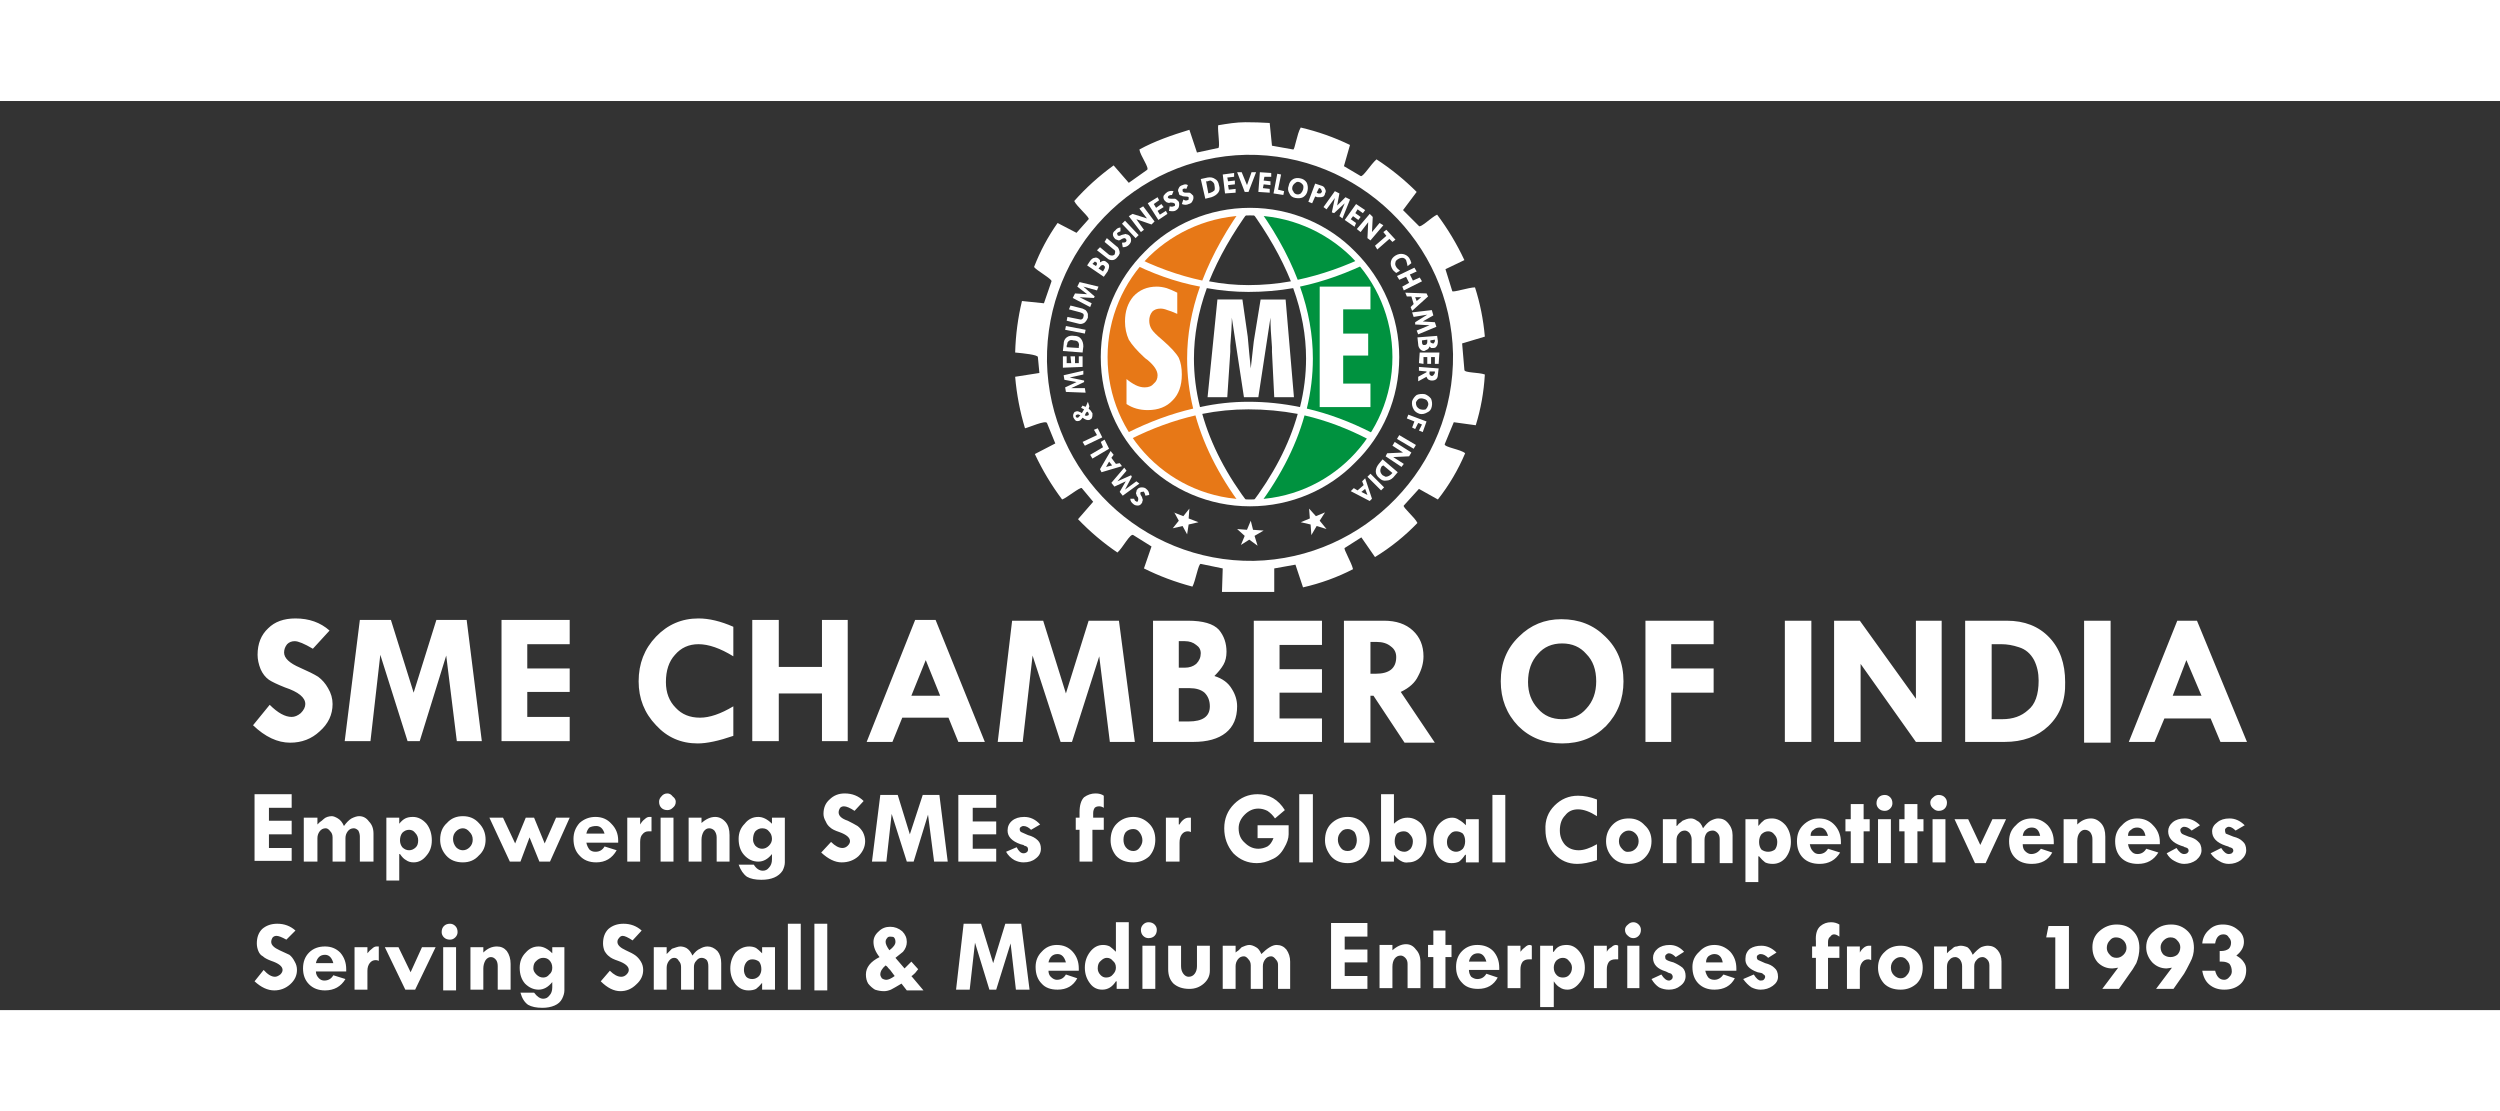 <svg version="1.2" xmlns="http://www.w3.org/2000/svg" viewBox="0 0 330 120" width="180" height="80">
	<rect x="0" y="0" width="330" height="120" fill="#333333" stroke="none"/>
	<title>SME_LOGO-svg</title>
	<defs>
		<clipPath clipPathUnits="userSpaceOnUse" id="cp1">
			<path d="m165 14.58c10.62 0 19.23 8.62 19.23 19.23 0 10.62-8.61 19.23-19.23 19.23-10.62 0-19.23-8.61-19.23-19.23 0-10.61 8.61-19.23 19.23-19.23z"/>
		</clipPath>
		<clipPath clipPathUnits="userSpaceOnUse" id="cp2">
			<path d="m165 14.58c10.62 0 19.23 8.62 19.23 19.23 0 10.62-8.61 19.23-19.23 19.23-10.62 0-19.23-8.61-19.23-19.23 0-10.61 8.61-19.23 19.23-19.23z"/>
		</clipPath>
	</defs>
	<style>
		.s0 { fill: #ffffff } 
		.s1 { fill: none } 
		.s2 { fill: #00923f } 
		.s3 { fill: #e77817 } 
	</style>
	<g id="Layer_x0020_1">
		<g id="_245426200">
			<g id="Layer">
				<path id="_243340128" fill-rule="evenodd" class="s0" d="m164.4 2.8q1.6 0 3.2 0.1l0.3 3 2.8 0.5c0.2 0.1 0.5-2.1 1-2.9q3.4 0.8 6.5 2.3l-0.8 2.8 2.2 1.3c0.3 0.2 1.3-1.5 2.1-2.2q2.9 1.9 5.3 4.3l-1.8 2.4 2.1 2.1c0.2 0.3 1.7-1.2 2.4-1.5q2.1 2.8 3.6 6l-2.5 1.2 0.9 2.9c0.1 0.2 2.2-0.5 3-0.5q1 3.1 1.3 6.5l-3 0.9 0.3 3.5c0 0.4 1.9 0.3 2.7 0.6q-0.2 3.5-1.2 6.7l-2.9-0.4-1.2 2.9c-0.1 0.4 2.2 0.7 2.7 1.2q-1.4 3.3-3.6 6.1l-2.5-1.4-2 2.2c-0.2 0.2 1.5 1.6 1.8 2.3q-2.5 2.6-5.6 4.5l-1.8-2.6-2.2 1.4c-0.2 0.1 0.9 1.9 1.1 2.8q-3.1 1.6-6.6 2.4l-1-3-2.8 0.5v3.1h-6.9l0.1-3.1-2.9-0.6c-0.3-0.1-0.7 2.3-1.1 3q-3.4-0.9-6.4-2.4l1-2.9-2.4-1.5c-0.4-0.3-1.4 1.7-2.1 2.3q-2.8-1.9-5.2-4.4l2-2.3-1.5-1.8c-0.2-0.2-2 1.3-2.6 1.5q-2.1-2.8-3.6-6l2.7-1.4-1.1-2.7c-0.2-0.4-2.4 0.6-2.9 0.7q-1-3.3-1.3-6.8l3.2-0.5-0.2-2.1c0-0.3-1.9-0.5-3-0.6q0.1-3.5 0.9-6.8l2.9 0.3 1-2.9c0.1-0.3-2.1-1.5-2.3-1.9q1.2-3.1 3.1-5.8l2.5 1.3 1.6-1.8c0.2-0.2-1.6-1.7-1.9-2.4q2.3-2.6 5.2-4.7l2 2.3 2.4-1.7c0.4-0.2-0.9-1.9-1-2.7 2-1.1 4.3-1.9 6.6-2.6l1 3 2.8-0.6c0.3 0-0.1-2.3 0-3 1.2-0.2 2.4-0.4 3.6-0.4zm-26.2 31.6c0.3 14.7 12.5 26.5 27.3 26.3 14.7-0.3 26.5-12.5 26.3-27.3-0.3-14.7-12.5-26.5-27.3-26.3-14.7 0.3-26.5 12.5-26.3 27.3z"/>
				<path id="_243327672" fill-rule="evenodd" class="s0" d="m149.2 52.5h0.5q0.1 0.3 0.2 0.3 0.1 0.1 0.2 0.1 0.1 0 0.1-0.1 0.1-0.2 0-0.5-0.2-0.2-0.2-0.4-0.1-0.1 0-0.3 0-0.2 0.1-0.3 0.2-0.3 0.6-0.3 0.4 0 0.6 0.2 0.4 0.3 0.4 0.8l-0.5 0.1q-0.1-0.4-0.2-0.5-0.1-0.1-0.2 0-0.2 0-0.2 0-0.2 0.2 0.1 0.6 0.1 0.2 0.1 0.3 0.1 0.2 0 0.3 0 0.2-0.1 0.3-0.2 0.3-0.5 0.3-0.4 0-0.6-0.2-0.4-0.3-0.4-0.7zm-1-0.4l-0.4-0.5 0.8-1.4-1.5 0.7-0.4-0.5 1.7-2 0.3 0.4-1.2 1.4 1.8-0.8 0.1 0.2-0.9 1.7 1.5-1.1 0.4 0.3-2.2 1.6zm-2.8-3.1l-0.2-0.4 1.4-2.4 0.4 0.5-0.3 0.4 0.6 0.8 0.5-0.1 0.3 0.4-2.7 0.8zm0.6-0.7zm0.8-0.2l-0.4-0.5-0.4 0.7zm-2.6-0.9l-0.3-0.5 1.7-1-0.3-0.7 0.5-0.3 0.6 1.2-2.2 1.3zm-1-1.7l-0.3-0.5 1.9-0.9-0.4-0.7 0.5-0.2 0.6 1.2-2.3 1.1zm-0.4-4.3l0.3-0.5-0.4-0.2 0.2-0.3q0 0 0.2 0.1 0.2 0 0.2 0.1l0.3-0.7 0.2 0.6-0.1 0.3q0.2 0.2 0.3 0.3 0.1 0.2 0.2 0.3 0 0.2 0 0.3 0 0.2-0.1 0.4-0.1 0.1-0.3 0.2-0.4 0.1-0.9-0.3-0.2 0.3-0.4 0.4-0.3 0.1-0.5 0-0.2-0.2-0.3-0.4-0.1-0.3 0-0.5 0.1-0.3 0.3-0.3 0.2-0.1 0.4 0 0.3 0.1 0.4 0.2zm-0.2 0.3q0 0 0 0 0 0 0 0zm-0.4-0.1q-0.1 0-0.2 0.1 0 0.1 0 0.2 0.1 0 0.1 0.1 0.1 0 0.2 0 0.1-0.1 0.3-0.3-0.3-0.2-0.4-0.1zm1.1-0.2q0 0 0 0.1-0.1 0.1-0.1 0.2 0.2 0.1 0.4 0 0.1 0 0.1-0.1 0.1-0.1 0-0.1 0-0.2-0.2-0.3l-0.2 0.2zm-2.6-2.8l-0.1-0.6 1.5-0.7-1.6-0.3-0.1-0.6 2.6-0.6v0.5l-1.8 0.4 1.9 0.4v0.2l-1.7 0.8h1.8l0.1 0.6-2.6-0.1zm-0.4-3.2v-1.5h0.5v0.9h0.6l-0.1-0.9h0.6v0.9h0.5v-0.9h0.5v1.4l-2.6 0.1zm0-2.2l0.1-0.9q0-0.6 0.4-0.9 0.4-0.3 1-0.2 0.6 0 0.9 0.4 0.3 0.4 0.3 1l-0.1 0.8zm0.5-0.5l1.6 0.1v-0.2q0.1-0.3-0.1-0.6-0.2-0.2-0.6-0.2-0.3-0.1-0.5 0-0.2 0.1-0.3 0.3 0 0.2-0.1 0.4v0.2zm-0.2-2.3l0.1-0.5 2.6 0.5-0.1 0.5zm0.2-1.2l0.1-0.5 1.5 0.3q0.3 0.1 0.4 0 0.2-0.1 0.2-0.3 0.1-0.2 0-0.4-0.1-0.1-0.4-0.2l-1.5-0.4 0.2-0.5 1.6 0.4q0.2 0.1 0.4 0.2 0.2 0.2 0.3 0.5 0 0.2 0 0.5-0.2 0.5-0.5 0.7-0.4 0.2-0.7 0.1zm0.8-3l0.3-0.6 1.6 0.1-1.3-1 0.3-0.6 2.5 0.6-0.2 0.5-1.8-0.5 1.5 1.3-0.1 0.2-1.9-0.1 1.6 0.8-0.2 0.5-2.3-1.2zm1.9-4.3l0.4-0.6q0.3-0.4 0.6-0.4 0.2-0.1 0.5 0.1 0.1 0.1 0.2 0.2 0 0.1 0 0.3 0.3-0.2 0.5-0.2 0.2 0 0.4 0.2 0.3 0.2 0.3 0.5 0 0.3-0.2 0.7l-0.5 0.7-2.2-1.5zm0.7-0.2l0.5 0.3v-0.1q0.1-0.1 0.1-0.2 0-0.2-0.1-0.2-0.1-0.1-0.2-0.1-0.1 0.1-0.2 0.2l-0.1 0.1zm0.8 0.6zm0.6 0.4l0.1-0.2q0.3-0.4 0-0.6-0.1-0.1-0.3 0-0.1 0-0.2 0.2l-0.2 0.2zm-0.8-2.8zm0.4-0.4l1.2 1q0.2 0.1 0.4 0.1 0.1 0 0.3-0.1 0.1-0.2 0.1-0.4 0-0.2-0.2-0.3l-1.2-1 0.3-0.5 1.3 1.1q0.2 0.1 0.3 0.4 0.1 0.2 0.1 0.5-0.1 0.3-0.3 0.5-0.3 0.4-0.7 0.4-0.4 0-0.6-0.2l-1.4-1.1zm2.7-2.6v0.5q-0.3 0.1-0.4 0.2-0.1 0.1 0 0.2 0 0.1 0 0.1 0.2 0.2 0.5 0 0.3-0.1 0.4-0.1 0.2-0.1 0.3 0 0.2 0 0.4 0.2 0.2 0.2 0.2 0.6 0 0.3-0.3 0.6-0.3 0.3-0.8 0.3l-0.1-0.6q0.4 0 0.5-0.1 0.1-0.1 0.1-0.2 0-0.1-0.1-0.2-0.1-0.2-0.5 0-0.3 0.2-0.4 0.2-0.1 0-0.3-0.1-0.1 0-0.2-0.1-0.3-0.3-0.3-0.6 0-0.3 0.3-0.5 0.3-0.4 0.7-0.4zm0.2-0.5l0.4-0.4 1.8 1.9-0.4 0.4zm2.3-2l0.5-0.3 1.5 2-0.4 0.4-2-0.7 1 1.4-0.4 0.3-1.6-2.1 0.5-0.3 1.9 0.6zm1.1-0.7l1.3-0.8 0.2 0.4-0.7 0.5 0.3 0.5 0.7-0.5 0.3 0.4-0.8 0.5 0.3 0.5 0.8-0.5 0.2 0.4-1.2 0.8-1.4-2.2zm3.4-1.6l-0.2 0.5q-0.3 0-0.4 0.1-0.1 0-0.1 0.1-0.1 0.1 0 0.2 0.1 0.1 0.4 0.1 0.3 0 0.5 0 0.1 0 0.3 0.2 0.1 0.1 0.2 0.2 0.1 0.3 0 0.7-0.1 0.3-0.5 0.5-0.3 0.1-0.8 0l0.1-0.6q0.3 0.1 0.5 0 0.1 0 0.2-0.1 0-0.1 0-0.2-0.1-0.2-0.6-0.2-0.2 0.1-0.4 0-0.1 0-0.2-0.1-0.1-0.1-0.2-0.2-0.2-0.3-0.1-0.6 0.2-0.3 0.5-0.5 0.4-0.2 0.8-0.1zm1.9-0.8l-0.2 0.5q-0.3-0.1-0.4 0-0.1 0-0.1 0.1 0 0.1 0 0.2 0.1 0.2 0.4 0.2 0.3 0 0.5 0 0.1 0 0.3 0.2 0.1 0.1 0.2 0.2 0.1 0.4-0.1 0.7-0.1 0.3-0.5 0.4-0.4 0.2-0.9 0l0.2-0.6q0.3 0.2 0.5 0.1 0.1 0 0.2-0.1 0-0.2 0-0.3-0.1-0.1-0.5-0.1-0.3 0-0.4-0.1-0.1 0-0.3-0.1-0.1-0.1-0.1-0.3-0.2-0.3 0-0.6 0.1-0.3 0.5-0.4 0.4-0.2 0.7 0zm1.7-0.8l0.9-0.2q0.6-0.1 1 0.2 0.4 0.2 0.5 0.8 0.2 0.6-0.1 1-0.3 0.4-0.9 0.6l-0.8 0.2zm0.7 0.3l0.3 1.6 0.3-0.1q0.3-0.1 0.5-0.3 0.1-0.2 0-0.7 0-0.2-0.2-0.4-0.1-0.1-0.3-0.2-0.2 0-0.4 0.1h-0.2zm2.2-0.9l1.5-0.2v0.5l-0.9 0.1 0.1 0.5 0.9-0.1v0.5l-0.9 0.1 0.1 0.6 0.9-0.1v0.5l-1.4 0.1-0.3-2.5zm1.9-0.3h0.6l0.7 1.7 0.6-1.7h0.6l-1 2.6h-0.5l-1-2.6zm3 0l1.5 0.1v0.5h-0.9l-0.1 0.5 0.9 0.1v0.5l-0.9-0.1-0.1 0.5 0.9 0.1v0.5l-1.5-0.1 0.2-2.6zm2.3 0.2l0.5 0.1-0.4 2 0.8 0.2-0.1 0.5-1.3-0.2zm1.5 1.6q0.1-0.6 0.6-0.9 0.4-0.2 0.9-0.1 0.6 0.1 0.9 0.6 0.2 0.5 0.1 1-0.1 0.6-0.6 0.9-0.4 0.2-1 0.1-0.6-0.1-0.8-0.6-0.3-0.5-0.1-1zm1.4-0.5q-0.3-0.1-0.5 0.1-0.3 0.2-0.4 0.5-0.1 0.4 0.1 0.6 0.1 0.3 0.4 0.4 0.3 0.1 0.6-0.1 0.2-0.2 0.3-0.5 0.1-0.4 0-0.6-0.2-0.3-0.5-0.4zm2.1 0.2zm0.9 0.3q0.3 0.1 0.4 0.4 0.2 0.3 0 0.6 0 0.2-0.2 0.4-0.2 0.1-0.4 0.1-0.3 0-0.4 0l-0.3-0.1-0.4 0.9-0.5-0.2 0.9-2.4zm-0.4 0.3l-0.3 0.6 0.2 0.1q0.2 0 0.3 0 0.1-0.1 0.2-0.2 0-0.1-0.1-0.3 0-0.1-0.2-0.2h-0.1zm2.1 0.4l0.6 0.3-0.3 1.6 1.1-1.1 0.6 0.3-1 2.5-0.4-0.3 0.7-1.7-1.4 1.3-0.3-0.1 0.4-1.9-1.1 1.5-0.4-0.3 1.5-2.1zm2.8 1.7l1.2 0.8-0.3 0.4-0.7-0.5-0.3 0.5 0.7 0.5-0.3 0.4-0.7-0.5-0.3 0.4 0.7 0.5-0.2 0.5-1.3-0.9zm3.1 2.5l0.5 0.3-1.7 2-0.4-0.3 0.1-2.1-1 1.3-0.5-0.4 1.7-2 0.4 0.4-0.1 2 1-1.2zm0.9 0.9l1.2 1.3-0.4 0.3-0.4-0.4-1.6 1.4-0.3-0.5 1.5-1.3-0.4-0.5 0.4-0.3zm3.3 4.4l-0.5 0.4q-0.1-0.5-0.2-0.8-0.2-0.3-0.5-0.3-0.3 0-0.6 0.2-0.3 0.2-0.3 0.4-0.1 0.3 0.1 0.6 0.1 0.2 0.5 0.5l-0.5 0.3q-0.4-0.3-0.5-0.5-0.3-0.5-0.2-1 0.1-0.5 0.6-0.8 0.5-0.3 1-0.2 0.5 0.1 0.8 0.5 0.2 0.3 0.3 0.7zm0.4 0.6l0.3 0.5-0.9 0.4 0.4 0.8 0.9-0.4 0.3 0.5-2.4 1.2-0.2-0.5 0.9-0.5-0.4-0.8-0.9 0.4-0.3-0.5 2.3-1.1zm1.6 3.4l0.2 0.4-2.1 1.9-0.2-0.5 0.4-0.4-0.3-1h-0.6l-0.2-0.5 2.8 0.1zm-0.7 0.5h-0.8l0.2 0.5 0.6-0.5zm1.4 1.7l0.2 0.7-1.4 0.8 1.6 0.1 0.2 0.6-2.4 1-0.2-0.5 1.7-0.7-1.9-0.1v-0.3l1.6-1-1.8 0.3-0.2-0.6zm0.7 3.4zm0.1 0.7q0 0.5-0.2 0.7-0.1 0.2-0.4 0.2-0.2 0-0.3 0-0.1-0.1-0.2-0.2-0.1 0.3-0.3 0.4-0.2 0.1-0.4 0.2-0.3 0-0.5-0.2-0.3-0.3-0.3-0.7l-0.1-0.9 2.6-0.2zm-0.4-0.2l-0.6 0.1v0.1q0 0.2 0.1 0.2 0.1 0.1 0.3 0.1 0.1 0 0.1-0.1 0.1-0.1 0.1-0.2zm-1 0l-0.7 0.1v0.2q0 0.5 0.4 0.4 0.1 0 0.2-0.1 0.1-0.1 0.1-0.3zm1.6 1.7l-0.1 1.5h-0.5v-0.9h-0.5v0.9h-0.5v-0.9h-0.5v0.9l-0.6-0.1 0.1-1.4zm-0.1 2.1zm-0.1 0.8q0 0.4-0.2 0.6-0.2 0.2-0.6 0.2-0.2 0-0.4-0.1-0.2-0.1-0.3-0.4l-1.1 0.6v-0.6l1.1-0.6v-0.1l-1-0.1v-0.5l2.6 0.2zm-0.4-0.4zm-0.7 0v0.1q-0.1 0.4 0.3 0.5 0.1 0 0.2-0.1 0.1-0.1 0.2-0.3v-0.2zm-0.6 3q0.5 0.2 0.8 0.6 0.2 0.5 0.1 1-0.1 0.6-0.6 0.8-0.5 0.3-1 0.2-0.6-0.2-0.8-0.6-0.3-0.5-0.2-1.1 0.2-0.5 0.6-0.8 0.5-0.2 1.1-0.1zm0.4 1.5q0.1-0.3-0.1-0.6-0.1-0.2-0.5-0.3-0.3-0.1-0.6 0-0.3 0.2-0.4 0.5 0 0.3 0.1 0.5 0.2 0.3 0.5 0.4 0.4 0.1 0.7 0 0.2-0.2 0.3-0.5zm-0.2 2.1l-0.5 1.4-0.5-0.2 0.4-0.8-0.5-0.2-0.4 0.8-0.4-0.2 0.3-0.8-1-0.4 0.2-0.5zm-1.4 3.1l-0.3 0.5-2.2-1.3 0.3-0.5zm-1.6 2.5l-0.3 0.4-2.1-1.4 0.2-0.4 2.1-0.1-1.4-0.9 0.3-0.5 2.2 1.4-0.3 0.5-2.1 0.1 1.4 0.9zm-0.8 1.1l-0.6 0.7q-0.4 0.4-0.9 0.4-0.5 0.1-0.9-0.3-0.5-0.4-0.5-0.9 0-0.5 0.4-1l0.5-0.6zm-0.7 0.1l-1.2-1-0.2 0.1q-0.2 0.3-0.2 0.6 0 0.3 0.3 0.6 0.2 0.1 0.4 0.2 0.2 0 0.4-0.1 0.2-0.1 0.3-0.2zm-1.1 1.9zm-0.4 0.4l-1.8-1.8 0.4-0.4 1.8 1.8zm-1.2 1.1zm-0.3 0.3l-2.5-1.3 0.4-0.4 0.5 0.3 0.8-0.7-0.2-0.5 0.4-0.4 0.9 2.7zm-0.3-0.8l-0.3-0.8-0.5 0.4z"/>
				<path id="_243329712" class="s0" d="m154.9 54.3l1.3 0.5 0.8-1-0.1 1.3 1.3 0.5-1.3 0.3-0.2 1.3-0.6-1.1-1.3 0.3 0.8-1-0.6-1.1zm8.4 2.2l1.3 0.1 0.5-1.2 0.3 1.2 1.4 0.1-1.2 0.7 0.4 1.3-1.1-0.8-1.1 0.7 0.5-1.2-1-0.9zm8.4-0.9l1.2-0.5-0.1-1.3 0.9 1 1.2-0.5-0.7 1.1 0.9 1.1-1.3-0.4-0.7 1.2-0.1-1.4-1.3-0.3z"/>
				<g id="Clip-Path" clip-path="url(#cp1)">
					<g id="Layer">
						<path id="_111407376" class="s1" d="m145.8 14.6h38.4v38.4h-38.4z"/>
					</g>
				</g>
				<g id="Clip-Path" clip-path="url(#cp2)">
					<g id="Layer">
						<g id="Layer">
							<path id="_2442497281" fill-rule="evenodd" class="s2" d="m189.8 49.8c-2.5 3.7-16.7 7.6-18.5 7.9-1.8 0.3-6.7-1.4-6.7-1.4l2.3-4.6 2.8-5.2 1.9-4.5 1.2-8.4-0.4-4-0.9-3.6-0.7-2.3-5-9.3 17.2-3.6 6.8 39z"/>
							<path id="_244249656" fill-rule="evenodd" class="s3" d="m140.5 49.8l6.7-39 16.8 3.3-4.5 9.6-1.3 2.2-0.9 3.7 0.1 4-0.2 3.7 1.4 4.7 2 4.5 2.7 5.2 2.4 4.6c0 0-5 1.7-6.8 1.4-1.8-0.3-16-4.2-18.4-7.9z"/>
							<path id="_244249584" fill-rule="evenodd" class="s0" d="m164.6 54.4q0 0 0 0zm-6.8-12.9q-4.3 1-8.5 3.1l-0.5-0.8q4.4-2.2 8.7-3.2-0.8-3.3-0.8-6.6 0-4.7 1.7-9.5-4.8-0.9-9.6-3.4l0.5-0.8q4.7 2.4 9.4 3.4 2-5.2 5.9-10.5l0.4 0.3 0.4-0.3q3.9 5.2 5.9 10.4 4.7-1 9.4-3.3l0.4 0.8q-4.8 2.4-9.5 3.4 1.7 4.8 1.7 9.5 0 3.3-0.8 6.6 4.3 1 8.6 3.2l-0.4 0.9q-4.2-2.2-8.5-3.2-1.8 6.5-6.8 12.9l-0.4-0.3-0.4 0.3q-5-6.4-6.8-12.9zm-0.2-7.5q0 3.2 0.8 6.4 3.2-0.7 6.4-0.7 3.4 0 6.8 0.7 0.8-3.2 0.8-6.4 0-4.6-1.7-9.3-2.9 0.5-5.9 0.5-2.7 0-5.5-0.5-1.7 4.7-1.7 9.3zm1.1 7.3q1.7 6.1 6.3 12.1 4.6-6 6.3-12.1-3.2-0.6-6.5-0.6-3.1 0-6.1 0.6zm6.3-27q-3.5 4.8-5.4 9.5 2.6 0.5 5.2 0.5 2.8 0 5.6-0.5-1.9-4.7-5.4-9.5z"/>
						</g>
					</g>
				</g>
				<path id="Layer" class="s1" d="m165 14.6c10.6 0 19.2 8.6 19.2 19.2 0 10.6-8.6 19.2-19.2 19.2-10.6 0-19.2-8.6-19.2-19.2 0-10.6 8.6-19.2 19.2-19.2z"/>
				<path id="_111411864" class="s1" d="m165 14.6c10.6 0 19.2 8.6 19.2 19.2 0 10.6-8.6 19.2-19.2 19.2-10.6 0-19.2-8.6-19.2-19.2 0-10.6 8.6-19.2 19.2-19.2z"/>
				<path id="_243330264" fill-rule="evenodd" class="s0" d="m165 14.1c5.4 0 10.4 2.2 13.9 5.8 3.6 3.6 5.8 8.5 5.8 13.9 0 5.5-2.2 10.4-5.8 13.9-3.5 3.6-8.5 5.8-13.9 5.8-5.4 0-10.4-2.2-13.9-5.8-3.6-3.5-5.8-8.4-5.8-13.9 0-5.4 2.2-10.3 5.8-13.9 3.5-3.6 8.5-5.8 13.9-5.8zm13.3 6.4c-3.4-3.3-8.1-5.4-13.3-5.4-5.2 0-9.9 2.1-13.3 5.4-3.4 3.4-5.5 8.1-5.5 13.3 0 5.2 2.1 9.9 5.5 13.3 3.4 3.4 8.1 5.5 13.3 5.5 5.2 0 9.9-2.1 13.3-5.5 3.4-3.4 5.5-8.1 5.5-13.3 0-5.2-2.1-9.9-5.5-13.3z"/>
				<path id="_243330144" class="s0" d="m159.4 39.1l1.3-12.9h3.3l0.7 4.9q0.1 1.1 0.2 2.2 0.1 1 0.2 2 0.2-1.7 0.3-2.7 0.1-1 0.2-1.5l0.8-4.9h3.3l1.1 12.9h-2.6l-0.3-6q0-0.2 0-0.6-0.2-2.4-0.2-3.9l-1.6 10.5h-1.9l-1.6-10.5q0 1.3-0.2 3.7 0 0.6 0 0.8l-0.4 6h-2.6z"/>
				<path id="_117015688" class="s0" d="m148.7 40v-3.3q0.6 0.5 1.2 0.8 0.6 0.3 1.2 0.3 0.8 0 1.2-0.5 0.5-0.4 0.5-1.1 0-0.9-1.3-2-0.3-0.2-0.5-0.4-1.4-1.3-2-2.3-0.5-1.1-0.5-2.4 0-2 1.1-3.3 1.2-1.3 3.1-1.3 0.6 0 1.3 0.2 0.6 0.2 1.4 0.6v2.8q-0.9-0.4-1.3-0.5-0.5-0.2-0.9-0.2-0.7 0-1.1 0.4-0.4 0.5-0.4 1.2 0 0.6 0.3 1.1 0.3 0.5 1.5 1.5 1.6 1.4 2.1 2.3 0.4 0.9 0.4 2.2 0 2.2-1.2 3.4-1.2 1.3-3.3 1.3-0.8 0-1.5-0.2-0.7-0.2-1.3-0.6z"/>
				<path id="_117015976" class="s0" d="m174.2 40.4v-15.9h6.7v3h-3.6v3.2h3.3v2.9h-3.3v3.7h3.6v3.1z"/>
			</g>
			<path id="_243321576" fill-rule="evenodd" class="s0" d="m43.5 69.9l-2.2 2.4q-1.7-1-2.4-1-0.6 0-1 0.4-0.4 0.5-0.4 1.1 0 1.1 2.1 2 1.6 0.7 2.4 1.2 0.8 0.6 1.3 1.5 0.6 1 0.6 2.1 0 2.1-1.7 3.6-1.6 1.5-3.9 1.5-2.5 0-4.9-2.3l2.2-2.7q1.6 1.6 2.9 1.6 0.6 0 1.2-0.5 0.6-0.6 0.6-1.2 0-1.3-2.7-2.2-1.5-0.6-2.1-1-0.7-0.5-1.1-1.4-0.4-1-0.4-1.9 0-2.2 1.4-3.5 1.3-1.3 3.6-1.3 2.7 0 4.5 1.6zm8.1-1.4l3 9.6 3-9.6h4l2 16h-3.3l-1.4-11.3-3.5 11.3h-1.6l-3.6-11.4-1.3 11.4h-3.4l2-16zm14.6 0h9v3.2h-5.6v3.2h5.6v3.1h-5.6v3.3h5.6v3.2h-9zm30.6 0.9v3.9q-2.6-1.6-4.6-1.6-1.9 0-3.1 1.4-1.2 1.3-1.2 3.6 0 2.1 1.3 3.4 1.2 1.3 3.2 1.3 1.9 0 4.4-1.5v3.9q-2.9 1-4.7 1-3.3 0-5.5-2.4-2.3-2.4-2.3-5.8 0-3.5 2.3-5.9 2.3-2.4 5.6-2.4 2.1 0 4.6 1.1zm2.5-0.9h3.5v6.2h5.7v-6.2h3.4v16h-3.4v-6.3h-5.7v6.3h-3.5zm24.2 0l6.5 16.1h-3.5l-1.3-3.2h-6.1l-1.3 3.2h-3.4l6.4-16.1zm-1.3 5.3l-1.9 4.7h3.8zm11.4-5.2h4.1l3 9.6 3-9.6h4l2.1 16h-3.3l-1.4-11.3-3.6 11.3h-1.5l-3.7-11.4-1.3 11.4h-3.3zm18.6 0h4.6q3 0 4.1 1.2 1 1.2 1 2.9 0 1-0.4 1.7-0.4 0.7-1.2 1.5 1.6 0.5 2.3 1.7 0.7 1.1 0.7 2.3 0 2.3-1.5 3.5-1.5 1.2-4.3 1.2h-5.3zm3.4 6.2h0.8q0.9 0 1.5-0.5 0.6-0.6 0.6-1.4 0-0.7-0.6-1.1-0.6-0.5-1.5-0.5h-0.8zm0 7.1h1.3q2.8 0 2.8-2 0-1.1-0.7-1.8-0.7-0.6-2-0.6h-1.4zm9.9-13.3h9v3.2h-5.6v3.2h5.6v3.1h-5.6v3.4h5.6v3.1h-9zm11.9 0h5.3q2.4 0 3.8 1.3 1.4 1.3 1.4 3.4 0 1.3-0.7 2.6-0.6 1.3-2.3 2.1l4.5 6.7h-4l-4.1-6.2h-0.4v6.2h-3.5zm3.5 2.8v4.2h0.7q2.7 0 2.7-2.2 0-0.9-0.7-1.4-0.7-0.6-1.9-0.6zm17.2 5.2q0-3.6 2.4-5.9 2.3-2.3 5.6-2.3 3.5 0 5.8 2.3 2.4 2.3 2.4 5.9 0 3.5-2.3 5.9-2.3 2.3-5.8 2.3-3.5 0-5.8-2.3-2.3-2.4-2.3-5.9zm8.1-5q-2 0-3.2 1.4-1.3 1.4-1.3 3.7 0 2.1 1.3 3.5 1.2 1.4 3.2 1.4 2 0 3.2-1.4 1.3-1.4 1.3-3.6 0-2.3-1.3-3.6-1.2-1.4-3.2-1.4zm11-3h9v3.1h-5.6v3.2h5.6v3.2h-5.6v6.5h-3.4zm18.4 0h3.5v16h-3.5zm17.3 0h3.4v16h-3.4l-7.3-10.3v10.3h-3.5v-16h3.4l7.4 10.3zm6.5 0h5.5q3.5 0 5.6 2.2 2.1 2.2 2.1 5.9 0.1 3.6-2.2 5.8-2.2 2.1-5.8 2.1h-5.2zm3.5 3.1v9.9h1.4q2.1 0 3.4-1.2 1.4-1.1 1.4-3.9 0-1.5-0.6-2.7-0.7-1.3-2-1.7-1.2-0.4-2.3-0.4zm12.2-3.1h3.5v16.1h-3.5zm14.9 0l6.6 16h-3.5l-1.3-3.1h-6.1l-1.3 3.1h-3.4l6.4-16zm-1.4 5.2l-1.8 4.7h3.8z"/>
			<path id="_245423848" fill-rule="evenodd" class="s0" d="m33.6 91.5h4.9v1.8h-3v1.7h3v1.8h-3v1.8h3v1.7h-4.9zm8.3 3.1v0.9q0.1-0.1 0.3-0.3 0.3-0.2 0.5-0.4 0.2-0.2 0.5-0.3 0.3-0.1 0.6-0.1 0.3 0 0.8 0.3 0.5 0.3 0.8 1 0.5-0.7 1-1 0.6-0.3 1-0.3 0.8 0 1.3 0.7 0.6 0.6 0.6 1.6v3.7h-1.8v-3.3q0-0.4-0.2-0.8-0.3-0.3-0.6-0.3-0.5 0-0.8 0.4-0.3 0.4-0.3 0.9v3.1h-1.7v-3.2q0-0.5-0.3-0.8-0.3-0.4-0.6-0.4-0.5 0-0.8 0.4-0.3 0.4-0.3 0.9v3.1h-1.8v-5.8h1.8zm10.8 0v0.8q0.4-0.5 0.8-0.7 0.4-0.2 1-0.2 1 0 1.8 0.9 0.7 0.9 0.7 2.2 0 1.2-0.7 2-0.7 0.9-1.7 0.9-0.6 0-1-0.3-0.4-0.2-0.8-0.8h-0.1v3.5h-1.7v-8.3h1.7zm2.5 3q0-0.6-0.4-1-0.3-0.4-0.8-0.4-0.5 0-0.9 0.4-0.3 0.4-0.3 1 0 0.5 0.3 0.9 0.4 0.4 0.9 0.4 0.5 0 0.9-0.4 0.3-0.3 0.3-0.9zm2.9-0.1q0-1.4 0.9-2.2 0.8-0.9 2.1-0.9 1.3 0 2.1 0.9 0.9 0.9 0.9 2.2 0 1.3-0.9 2.1-0.8 0.9-2.1 0.9-1.4 0-2.2-0.9-0.8-0.9-0.8-2.1zm4.3 0q0-0.6-0.4-1-0.4-0.5-0.9-0.5-0.5 0-0.9 0.4-0.4 0.4-0.4 1 0 0.6 0.4 1.1 0.4 0.4 0.9 0.4 0.5 0 0.9-0.4 0.4-0.4 0.4-1zm4-2.9l1.6 3.4 1.4-3.4h1.1l1.4 3.4 1.5-3.4h1.8l-2.6 5.8h-1.4l-1.3-3.2-1.2 3.2h-1.4l-2.7-5.8zm15.2 3.3h-4.2q0.1 0.5 0.4 0.9 0.3 0.3 0.8 0.3 0.8 0 1.2-0.7l1.6 0.5q-0.9 1.6-2.7 1.6-1.4 0-2.2-0.9-0.8-0.8-0.8-2.2 0-1.2 0.8-2.1 0.9-0.8 2.1-0.8 1.3 0 2.1 0.9 0.9 0.9 0.9 2.2zm-1.8-1.2q-0.3-1-1.1-1-0.5 0-0.9 0.2-0.3 0.3-0.4 0.8zm4.7-1.2q0.3-0.5 0.6-0.7 0.3-0.3 0.6-0.3 0.2 0 0.3 0v1.9q-0.2 0-0.4 0-0.5 0-0.8 0.4-0.3 0.3-0.3 1v2.6h-1.7v-5.8h1.7zm2.5-3q0-0.4 0.3-0.7 0.3-0.4 0.8-0.4 0.4 0 0.7 0.4 0.4 0.3 0.4 0.7 0 0.5-0.4 0.8-0.3 0.3-0.7 0.3-0.5 0-0.8-0.3-0.3-0.3-0.3-0.8zm0.2 2.1h1.7v5.8h-1.7zm5.4 0v0.7q0.9-0.8 1.8-0.8 0.8 0 1.4 0.7 0.5 0.6 0.5 1.7v3.5h-1.7v-3.2q0-0.5-0.3-0.9-0.3-0.3-0.7-0.3-0.4 0-0.7 0.4-0.3 0.5-0.3 1.1v2.9h-1.7v-5.8zm9.3 4.8q-0.8 1-1.8 1-1.1 0-1.9-0.9-0.7-0.8-0.7-2.1 0-1.2 0.8-2 0.7-0.9 1.8-0.9 0.9 0 1.8 0.9v-0.8h1.7v5.9q0 0.5-0.3 1.1-0.4 0.6-1.1 0.9-0.7 0.3-1.7 0.3-1.2 0-1.9-0.4-0.7-0.5-1.1-1.6h2q0.5 0.8 1.2 0.8 0.5 0 0.8-0.4 0.4-0.4 0.4-1.1zm-2.5-1.9q0 0.4 0.3 0.8 0.4 0.4 0.9 0.4 0.5 0 0.9-0.4 0.4-0.4 0.4-0.9 0-0.6-0.4-1-0.3-0.4-0.9-0.4-0.5 0-0.9 0.4-0.3 0.4-0.3 1.1zm14.6-5.1l-1.2 1.3q-0.9-0.6-1.4-0.6-0.3 0-0.5 0.2-0.2 0.3-0.2 0.6 0 0.7 1.2 1.1 0.8 0.4 1.3 0.7 0.4 0.3 0.7 0.8 0.3 0.6 0.3 1.2 0 1.1-0.9 2-0.9 0.8-2.2 0.8-1.3 0-2.7-1.3l1.3-1.4q0.8 0.8 1.5 0.8 0.4 0 0.7-0.3 0.3-0.3 0.3-0.6 0-0.7-1.4-1.2-0.9-0.3-1.2-0.6-0.4-0.3-0.6-0.8-0.3-0.5-0.3-1 0-1.2 0.8-1.9 0.8-0.8 2-0.8 1.5 0 2.5 1zm2.2-0.8h2.3l1.6 5.2 1.7-5.2h2.2l1.1 8.8h-1.8l-0.8-6.2-1.9 6.2h-0.9l-2-6.3-0.7 6.3h-1.9zm10.3 0h5v1.7h-3.1v1.8h3.1v1.7h-3.1v1.9h3.1v1.7h-5zm10.8 3.9l-1.2 0.7q-0.5-0.5-1-0.5-0.2 0-0.3 0.1-0.2 0.1-0.2 0.3 0 0.3 0.2 0.4 0.2 0.1 0.9 0.4 0.8 0.2 1.3 0.7 0.4 0.4 0.4 1.1 0 0.8-0.7 1.3-0.6 0.5-1.6 0.5-0.6 0-1.2-0.3-0.7-0.4-1.1-1.1l1.4-0.6q0.4 0.8 0.9 0.8 0.3 0 0.5-0.2 0.1-0.1 0.1-0.3 0-0.3-0.2-0.4-0.2-0.1-0.3-0.1 0-0.1-0.5-0.2-1.7-0.6-1.7-1.8 0-0.8 0.6-1.3 0.6-0.5 1.6-0.5 1.2 0 2.1 1zm8.4-3.8v1.6q-0.3-0.2-0.6-0.2-0.4 0-0.6 0.2-0.2 0.3-0.2 0.7v0.6h1.4v1.6h-1.5v4.2h-1.7v-4.2h-0.5v-1.6h0.5v-0.7q0-1.4 0.6-2 0.7-0.5 1.5-0.5 0.7 0 1.1 0.3zm0.9 5.9q0-1.4 0.8-2.2 0.9-0.9 2.2-0.9 1.2 0 2.1 0.9 0.8 0.8 0.8 2.1 0 1.3-0.8 2.2-0.9 0.8-2.1 0.8-1.5 0-2.3-0.9-0.7-0.9-0.7-2zm4.2 0q0-0.6-0.4-1.1-0.3-0.4-0.8-0.4-0.6 0-1 0.4-0.3 0.4-0.3 1 0 0.6 0.3 1 0.4 0.5 1 0.5 0.5 0 0.8-0.4 0.4-0.5 0.4-1zm4.8-2.1h0.1q0.2-0.4 0.6-0.7 0.3-0.2 0.6-0.2 0.2 0 0.3 0v1.9q-0.2-0.1-0.4-0.1-0.5 0-0.8 0.4-0.3 0.4-0.3 1.1v2.5h-1.8v-5.8h1.7zm14-1.9l-1.3 1.1q-0.4-0.6-1-1-0.6-0.3-1.2-0.3-1 0-1.8 0.8-0.8 0.8-0.8 1.8 0 1.2 0.8 1.9 0.8 0.8 1.8 0.8 0.6 0 1.2-0.3 0.5-0.3 0.8-1.1h-2.1v-1.7h4.1v1.2q0 0.8-0.6 1.8-0.6 1.1-1.6 1.5-1 0.5-2 0.5-1.8 0-3.1-1.3-1.2-1.4-1.2-3.3 0-1.9 1.3-3.2 1.3-1.3 3.1-1.3 2.3 0 3.6 2.1zm1.9-2.1h1.8v9h-1.8zm3.4 6.1q0-1.4 0.8-2.2 0.9-0.9 2.2-0.9 1.3 0 2.1 0.9 0.8 0.9 0.8 2.1 0 1.3-0.8 2.2-0.8 0.9-2.1 0.9-1.4 0-2.2-0.9-0.8-1-0.8-2.1zm4.2 0q0-0.6-0.3-1.1-0.4-0.4-0.9-0.4-0.6 0-0.9 0.4-0.4 0.4-0.4 1 0 0.6 0.4 1.1 0.3 0.4 0.9 0.4 0.5 0 0.9-0.4 0.3-0.5 0.3-1zm3.2-6.1h1.7v3.9q0.8-0.8 1.8-0.8 1 0 1.8 0.8 0.7 0.9 0.7 2.2 0 1.2-0.7 2.1-0.7 0.8-1.7 0.8-0.5 0.1-1-0.2-0.4-0.2-0.9-0.8v0.9h-1.7zm3 4.9q-0.5 0-0.9 0.3-0.3 0.4-0.3 1 0 0.6 0.3 1 0.4 0.4 1 0.4 0.4 0 0.8-0.4 0.3-0.4 0.3-1 0-0.5-0.4-0.9-0.3-0.4-0.8-0.4zm8.2 4.1v-1h-0.1q-0.4 0.6-0.8 0.9-0.4 0.2-1 0.2-1 0-1.7-0.8-0.7-0.9-0.7-2.2 0-1.2 0.7-2.1 0.8-0.9 1.8-0.9 0.5 0 0.9 0.3 0.4 0.2 0.9 0.7v-0.8h1.7v5.7h-1.7zm-1.3-4.1q-0.5 0-0.8 0.4-0.4 0.4-0.4 1 0 0.6 0.3 0.9 0.4 0.4 0.9 0.4 0.5 0 0.9-0.4 0.3-0.4 0.3-1 0-0.6-0.3-1-0.4-0.3-0.9-0.3zm4.8-4.8h1.7v8.9h-1.7zm13.8 0.6v2.2q-1.4-0.9-2.5-0.9-1.1 0-1.7 0.8-0.7 0.7-0.7 2 0 1.1 0.7 1.9 0.7 0.7 1.8 0.7 1 0 2.4-0.8v2.1q-1.5 0.5-2.6 0.5-1.8 0-3-1.3-1.2-1.3-1.2-3.2-0.1-1.9 1.2-3.2 1.3-1.3 3.1-1.3 1.2 0 2.5 0.5zm1.2 5.5q0-1.3 0.9-2.2 0.8-0.8 2.1-0.8 1.3 0 2.1 0.9 0.9 0.8 0.9 2.1 0 1.3-0.9 2.2-0.8 0.8-2.1 0.8-1.4 0-2.2-0.9-0.8-0.9-0.8-2.1zm4.3 0q0-0.6-0.4-1-0.4-0.4-0.9-0.4-0.5 0-0.9 0.4-0.4 0.4-0.4 1 0 0.6 0.4 1 0.4 0.5 0.9 0.4 0.5 0 0.9-0.4 0.4-0.4 0.4-1zm5-2.9v0.9q0.1 0 0.3-0.3 0.3-0.2 0.5-0.4 0.2-0.1 0.5-0.2 0.3-0.1 0.6-0.1 0.4 0 0.8 0.3 0.5 0.2 0.8 1 0.5-0.7 1-1 0.6-0.3 1-0.3 0.8 0 1.3 0.6 0.6 0.7 0.6 1.6v3.7h-1.7v-3.2q0-0.5-0.3-0.8-0.3-0.3-0.6-0.3-0.5 0-0.8 0.3-0.3 0.4-0.3 0.9v3.1h-1.7v-3.1q0-0.5-0.3-0.9-0.3-0.3-0.6-0.3-0.5 0-0.8 0.4-0.3 0.3-0.3 0.9v3h-1.8v-5.8h1.8zm10.8 0v0.9q0.4-0.5 0.8-0.8 0.4-0.2 1-0.2 1 0 1.8 0.9 0.7 0.9 0.7 2.2 0 1.2-0.7 2.1-0.7 0.8-1.7 0.8-0.6 0-1-0.2-0.4-0.3-0.8-0.8h-0.1v3.4h-1.7v-8.3h1.7zm2.5 3q0-0.6-0.4-1-0.3-0.4-0.8-0.4-0.5 0-0.9 0.4-0.3 0.4-0.3 1 0 0.6 0.3 1 0.4 0.3 0.9 0.3 0.5 0 0.9-0.3 0.3-0.4 0.3-1zm4.3 0.3q0.1 0.6 0.4 0.9 0.3 0.4 0.8 0.4 0.8 0 1.2-0.7l1.6 0.5q-0.9 1.5-2.7 1.5-1.4 0-2.2-0.8-0.8-0.8-0.8-2.2 0-1.3 0.8-2.1 0.9-0.9 2.1-0.9 1.3 0 2.1 0.9 0.8 0.9 0.8 2.2v0.3zm2.4-1.1q-0.3-1.1-1.1-1.1-0.5 0-0.8 0.3-0.4 0.2-0.4 0.8zm3-4.2h1.7v2h0.8v1.6h-0.8v4.2h-1.7v-4.2h-0.7v-1.6h0.7zm3.4-0.1q0-0.5 0.3-0.8 0.3-0.3 0.8-0.3 0.4 0 0.7 0.3 0.3 0.3 0.3 0.8 0 0.4-0.3 0.7-0.3 0.3-0.7 0.3-0.5 0-0.8-0.3-0.3-0.3-0.3-0.7zm0.2 2.1h1.7v5.8h-1.7zm3.5-2h1.7v2h0.8v1.6h-0.8v4.2h-1.7v-4.2h-0.7v-1.6h0.7zm3.4-0.2q0-0.4 0.4-0.7 0.3-0.3 0.7-0.3 0.5 0 0.8 0.3 0.3 0.3 0.3 0.7 0 0.5-0.3 0.8-0.3 0.3-0.8 0.3-0.4 0-0.7-0.3-0.4-0.3-0.4-0.8zm0.3 2.2h1.7v5.7h-1.7zm2.9 0h1.8l1.6 3.4 1.6-3.4h1.8l-2.7 5.8h-1.4zm9 3.3q0 0.6 0.3 0.9 0.4 0.4 0.8 0.4 0.8 0 1.3-0.7l1.5 0.5q-0.8 1.5-2.7 1.5-1.4 0-2.2-0.8-0.8-0.8-0.8-2.2 0-1.3 0.9-2.1 0.8-0.9 2.1-0.9 1.2 0 2.1 0.9 0.8 0.9 0.8 2.2v0.3zm2.3-1.1q-0.2-1.1-1.1-1.1-0.5 0-0.8 0.3-0.3 0.2-0.4 0.8zm4.9-2.2v0.7q0.8-0.8 1.8-0.8 0.8 0 1.4 0.7 0.5 0.6 0.5 1.7v3.5h-1.7v-3.2q0-0.5-0.3-0.9-0.3-0.3-0.7-0.3-0.4 0-0.7 0.4-0.3 0.4-0.3 1.1v2.9h-1.8v-5.8zm6.7 3.3q0.1 0.6 0.4 0.9 0.3 0.4 0.8 0.4 0.8 0 1.2-0.7l1.6 0.5q-0.9 1.5-2.7 1.5-1.4 0-2.2-0.8-0.8-0.8-0.8-2.2 0-1.3 0.9-2.1 0.8-0.9 2-0.9 1.3 0 2.1 0.9 0.9 0.9 0.9 2.2v0.3zm2.3-1.1q-0.2-1.1-1.1-1.1-0.5 0-0.8 0.3-0.4 0.2-0.4 0.8zm7.2-1.4l-1.1 0.7q-0.5-0.5-1-0.5-0.2 0-0.4 0.2-0.1 0.1-0.1 0.2 0 0.3 0.2 0.5 0.1 0.1 0.9 0.4 0.8 0.2 1.2 0.6 0.5 0.4 0.5 1.2 0 0.7-0.7 1.3-0.7 0.5-1.6 0.5-0.6 0-1.3-0.4-0.6-0.3-1-1l1.3-0.7q0.5 0.8 1 0.8 0.2 0 0.4-0.1 0.2-0.2 0.2-0.3 0-0.3-0.2-0.4-0.2-0.1-0.3-0.1-0.1-0.1-0.5-0.2-1.7-0.6-1.7-1.9 0-0.7 0.6-1.2 0.6-0.5 1.6-0.5 1.1 0 2 0.9zm5.9 0l-1.2 0.7q-0.5-0.5-0.9-0.5-0.2 0-0.4 0.2-0.1 0.1-0.1 0.2 0 0.3 0.1 0.5 0.2 0.1 1 0.4 0.8 0.2 1.2 0.6 0.5 0.4 0.5 1.2 0 0.7-0.7 1.3-0.7 0.5-1.6 0.5-0.7 0-1.3-0.4-0.6-0.3-1.1-1l1.4-0.7q0.5 0.8 1 0.8 0.2 0 0.4-0.1 0.2-0.2 0.2-0.3 0-0.3-0.2-0.4-0.2-0.1-0.3-0.1-0.1-0.1-0.5-0.2-1.8-0.6-1.8-1.9 0-0.7 0.7-1.2 0.6-0.5 1.6-0.5 1.1 0 2 0.9z"/>
			<path id="_245427760" fill-rule="evenodd" class="s0" d="m39 109.5l-1.2 1.2q-0.9-0.5-1.3-0.5-0.3 0-0.5 0.2-0.2 0.3-0.2 0.6 0 0.6 1.1 1.1 0.9 0.4 1.3 0.6 0.4 0.3 0.7 0.9 0.3 0.5 0.3 1.1 0 1.1-0.9 1.9-0.9 0.8-2.1 0.8-1.3 0-2.6-1.2l1.2-1.5q0.8 0.9 1.5 0.9 0.3 0 0.7-0.3 0.3-0.3 0.3-0.6 0-0.7-1.5-1.2-0.8-0.3-1.1-0.6-0.4-0.2-0.6-0.7-0.2-0.5-0.2-1 0-1.2 0.7-1.9 0.8-0.7 2-0.7 1.4 0 2.4 0.9zm6.7 5.4h-4q0 0.5 0.4 0.9 0.3 0.3 0.7 0.3 0.8 0 1.2-0.7l1.6 0.5q-0.9 1.5-2.7 1.5-1.3 0-2.1-0.8-0.8-0.8-0.8-2.1 0-1.3 0.8-2.1 0.8-0.8 2.1-0.8 1.2 0 2 0.8 0.8 0.9 0.8 2.2zm-4-1.1h2.3q-0.3-1.1-1.1-1.1-0.5 0-0.8 0.3-0.3 0.3-0.4 0.8zm6.8-2.1v0.8q0.3-0.4 0.6-0.6 0.3-0.3 0.6-0.3 0.2 0 0.3 0v1.9q-0.2-0.1-0.4-0.1-0.5 0-0.8 0.4-0.3 0.4-0.3 1v2.5h-1.7v-5.6zm2.3 0h1.8l1.6 3.3 1.5-3.3h1.8l-2.7 5.6h-1.3zm7.5-2q0-0.5 0.3-0.8 0.3-0.3 0.8-0.3 0.4 0 0.7 0.3 0.3 0.3 0.3 0.8 0 0.4-0.3 0.7-0.3 0.3-0.7 0.3-0.5 0-0.8-0.3-0.3-0.3-0.3-0.7zm0.2 2h1.7v5.7h-1.7zm5.3 0v0.7q0.8-0.8 1.8-0.8 0.8 0 1.3 0.6 0.5 0.7 0.5 1.7v3.4h-1.7v-3.1q0-0.5-0.2-0.8-0.3-0.4-0.7-0.4-0.4 0-0.7 0.4-0.3 0.5-0.3 1.1v2.8h-1.7v-5.6zm9.1 5.3v-0.7q-0.8 1-1.8 1-1 0-1.8-0.8-0.7-0.8-0.7-2.1 0-1.2 0.8-2 0.7-0.8 1.7-0.8 0.9 0 1.8 0.9v-0.8h1.6v5.7q0 0.5-0.3 1.1-0.3 0.6-1 0.9-0.7 0.3-1.6 0.3-1.2 0-1.9-0.4-0.7-0.5-1-1.6h1.8q0.6 0.8 1.2 0.8 0.5 0 0.8-0.4 0.4-0.4 0.4-1.1zm-2.5-2.5q0 0.4 0.4 0.8 0.4 0.4 0.9 0.4 0.5 0 0.8-0.4 0.4-0.3 0.4-0.9 0-0.6-0.4-1-0.3-0.3-0.8-0.3-0.5 0-0.9 0.4-0.4 0.3-0.4 1zm14.3-5l-1.2 1.3q-0.9-0.6-1.3-0.6-0.3 0-0.5 0.3-0.2 0.2-0.2 0.5 0 0.6 1.1 1.1 0.9 0.4 1.3 0.7 0.4 0.3 0.7 0.8 0.3 0.5 0.3 1.1 0 1.1-0.9 1.9-0.9 0.9-2.1 0.9-1.3 0-2.6-1.3l1.2-1.4q0.8 0.8 1.5 0.8 0.4 0 0.7-0.3 0.3-0.3 0.3-0.6 0-0.7-1.4-1.2-0.9-0.3-1.2-0.6-0.3-0.2-0.6-0.7-0.2-0.5-0.2-1 0-1.2 0.7-1.9 0.8-0.7 2-0.7 1.4 0 2.4 0.9zm3.3 2.2v0.9q0.1-0.1 0.3-0.3 0.2-0.2 0.4-0.4 0.3-0.1 0.6-0.2 0.3-0.1 0.5-0.1 0.4 0 0.8 0.2 0.5 0.3 0.8 1 0.5-0.7 1-0.9 0.5-0.3 1-0.3 0.7 0 1.3 0.6 0.5 0.6 0.5 1.6v3.5h-1.7v-3.1q0-0.5-0.2-0.8-0.3-0.3-0.7-0.3-0.4 0-0.7 0.4-0.3 0.3-0.3 0.8v3h-1.7v-3q0-0.5-0.3-0.8-0.2-0.4-0.6-0.4-0.4 0-0.7 0.4-0.3 0.4-0.3 0.9v2.9h-1.7v-5.6zm12.6 5.6v-0.9q-0.4 0.5-0.8 0.8-0.4 0.2-1 0.2-1 0-1.7-0.8-0.7-0.9-0.7-2.1 0-1.2 0.7-2.1 0.8-0.8 1.8-0.8 0.5 0 0.9 0.2 0.3 0.2 0.8 0.7v-0.8h1.7v5.6zm-1.3-4q-0.5 0-0.8 0.4-0.3 0.4-0.3 1 0 0.5 0.3 0.9 0.3 0.3 0.8 0.3 0.5 0 0.9-0.4 0.3-0.4 0.3-0.9 0-0.6-0.3-1-0.4-0.3-0.9-0.3zm4.7-4.7h1.7v8.7h-1.7zm3.5 0h1.7v8.8h-1.7zm10.7 4.5l1.2 1.4 0.9-0.9 0.9 1q0 0-0.4 0.5-0.4 0.4-0.5 0.4l1.6 1.9h-2.2l-0.7-0.9q-1 0.6-1.4 0.8-0.5 0.2-0.9 0.2-0.6 0-1.2-0.2-0.5-0.3-0.9-0.8-0.3-0.5-0.3-1.2 0-1.4 1.8-2.3-0.8-1-0.8-2 0-0.8 0.7-1.4 0.6-0.6 1.5-0.6 0.9 0 1.6 0.6 0.6 0.6 0.6 1.4 0 0.7-0.5 1.3-0.6 0.5-1 0.8zm-0.8-1q0.8-0.6 0.8-1.1 0-0.4-0.2-0.6-0.1-0.1-0.5-0.1-0.3 0-0.4 0.2-0.2 0.2-0.2 0.5 0 0.4 0.5 1.1zm0.1 2.6q0 0-0.2-0.2-0.2-0.3-0.4-0.4-0.7 0.6-0.7 1.2 0 0.2 0.2 0.5 0.3 0.2 0.6 0.2 0.4 0 1.1-0.5zm9.7-6.1h2.3l1.6 5.2 1.6-5.2h2.1l1.1 8.7h-1.8l-0.7-6.1-1.9 6.1h-0.9l-1.9-6.2-0.7 6.2h-1.8zm15.2 6.2h-4q0 0.5 0.3 0.8 0.4 0.4 0.8 0.4 0.8 0 1.2-0.7l1.5 0.5q-0.8 1.5-2.6 1.5-1.4 0-2.1-0.8-0.8-0.8-0.8-2.2 0-1.2 0.8-2 0.8-0.9 2-0.9 1.3 0 2.1 0.9 0.8 0.9 0.8 2.2zm-4-1.1h2.3q-0.3-1.1-1.1-1.1-0.5 0-0.8 0.3-0.3 0.3-0.4 0.8zm8.9-5.3h1.7v8.8h-1.6v-1h-0.1q-0.7 1.1-1.8 1.1-1 0-1.6-0.8-0.7-0.9-0.7-2.1 0-1.2 0.7-2.1 0.7-0.9 1.7-0.9 0.5 0 0.9 0.2 0.4 0.3 0.8 0.7zm-1.2 4.7q-0.4 0-0.8 0.4-0.4 0.3-0.4 1 0 0.5 0.4 0.9 0.3 0.3 0.7 0.3 0.6 0 0.9-0.4 0.4-0.4 0.4-0.9 0-0.6-0.4-0.9-0.3-0.4-0.8-0.4zm4.5-3.7q0-0.4 0.3-0.7 0.3-0.3 0.7-0.3 0.5 0 0.8 0.3 0.3 0.3 0.3 0.7 0 0.5-0.3 0.8-0.3 0.3-0.8 0.3-0.4 0-0.7-0.3-0.3-0.3-0.3-0.8zm0.2 2.1h1.7v5.7h-1.7zm3.4 0h1.7v2.7q0 0.6 0.3 1 0.3 0.4 0.7 0.4 0.5 0 0.8-0.4 0.3-0.4 0.3-1v-2.7h1.7v3.3q0 1-0.8 1.7-0.8 0.7-1.9 0.7-1.3 0-2.1-0.7-0.7-0.7-0.7-1.9zm8.9 0v0.9q0.1-0.1 0.4-0.3 0.2-0.2 0.4-0.4 0.2-0.1 0.5-0.2 0.3-0.1 0.5-0.1 0.4 0 0.9 0.3 0.4 0.2 0.7 0.9 0.6-0.6 1.1-0.9 0.5-0.3 0.9-0.3 0.8 0 1.3 0.6 0.5 0.7 0.5 1.6v3.6h-1.6v-3.2q0-0.4-0.3-0.7-0.3-0.4-0.6-0.4-0.5 0-0.8 0.4-0.3 0.4-0.3 0.9v3h-1.6v-3.1q0-0.5-0.3-0.8-0.3-0.4-0.6-0.4-0.5 0-0.8 0.4-0.3 0.4-0.3 0.9v3h-1.7v-5.7zm12.6-3h4.8v1.8h-3v1.7h3v1.7h-3v1.8h3v1.7h-4.8zm8.1 2.9v0.7q0.9-0.8 1.8-0.8 0.8 0 1.3 0.7 0.6 0.6 0.6 1.7v3.4h-1.7v-3.2q0-0.5-0.3-0.8-0.3-0.3-0.6-0.3-0.5 0-0.8 0.4-0.3 0.4-0.3 1.1v2.8h-1.7v-5.7zm5.4-1.9h1.6v1.9h0.8v1.6h-0.8v4.1h-1.6v-4.1h-0.7v-1.6h0.7zm8.7 5.2h-4q0 0.5 0.3 0.9 0.4 0.3 0.8 0.3 0.8 0 1.2-0.7l1.5 0.5q-0.8 1.5-2.6 1.5-1.4 0-2.1-0.8-0.8-0.8-0.8-2.1 0-1.3 0.8-2.1 0.8-0.8 2-0.8 1.3 0 2.1 0.8 0.8 0.9 0.8 2.2zm-4-1.1h2.3q-0.3-1.1-1.1-1.1-0.5 0-0.8 0.3-0.3 0.3-0.4 0.8zm6.8-2.1v0.8q0.3-0.4 0.6-0.6 0.3-0.3 0.6-0.3 0.2 0 0.3 0.1v1.8q-0.2 0-0.4 0-0.5 0-0.8 0.3-0.3 0.4-0.3 1v2.5h-1.7v-5.6zm4.3 0v0.8h0.1q0.3-0.5 0.7-0.7 0.4-0.2 1-0.2 1 0 1.7 0.9 0.7 0.9 0.7 2.1 0 1.2-0.7 2-0.7 0.9-1.6 0.9-0.6 0-1-0.3-0.4-0.2-0.8-0.8v3.4h-1.8v-8.1zm2.5 2.9q0-0.5-0.4-0.9-0.3-0.4-0.8-0.4-0.5 0-0.9 0.4-0.3 0.4-0.3 0.9 0 0.6 0.4 1 0.3 0.3 0.8 0.3 0.5 0 0.8-0.3 0.4-0.4 0.4-1zm4.6-2.9v0.8q0.2-0.4 0.6-0.6 0.3-0.3 0.6-0.3 0.2 0 0.3 0.1v1.8q-0.2 0-0.4 0-0.5 0-0.8 0.3-0.3 0.4-0.3 1v2.5h-1.7v-5.6zm2.4-2.1q0-0.4 0.4-0.7 0.3-0.3 0.7-0.3 0.4 0 0.7 0.3 0.3 0.3 0.3 0.7 0 0.5-0.3 0.8-0.3 0.3-0.7 0.3-0.4 0-0.7-0.3-0.4-0.3-0.4-0.8zm0.3 2.1h1.6v5.6h-1.6zm7.5 0.8l-1.1 0.7q-0.5-0.5-0.9-0.5-0.2 0-0.4 0.2-0.1 0.1-0.1 0.2 0 0.3 0.1 0.4 0.2 0.2 1 0.4 0.7 0.3 1.2 0.7 0.4 0.4 0.4 1.1 0 0.8-0.7 1.3-0.6 0.5-1.5 0.5-0.7 0-1.3-0.3-0.6-0.4-1-1.1l1.3-0.6q0.5 0.8 1 0.8 0.2 0 0.4-0.2 0.1-0.1 0.1-0.3 0-0.2-0.2-0.4-0.2-0.1-0.3-0.1 0 0-0.4-0.2-1.7-0.5-1.7-1.8 0-0.7 0.6-1.2 0.6-0.5 1.6-0.5 1.1 0 1.9 0.9zm6.9 2.5h-4.1q0.1 0.5 0.4 0.9 0.3 0.3 0.8 0.3 0.7 0 1.2-0.7l1.5 0.5q-0.8 1.5-2.7 1.5-1.3 0-2.1-0.8-0.8-0.8-0.8-2.2 0-1.2 0.9-2 0.8-0.9 2-0.9 1.2 0 2.1 0.9 0.8 0.9 0.8 2.2zm-4-1.1h2.2q-0.2-1.1-1.1-1.1-0.4 0-0.8 0.3-0.3 0.3-0.3 0.8zm9.3-1.3l-1.1 0.7q-0.5-0.5-1-0.5-0.2 0-0.3 0.1-0.2 0.1-0.2 0.3 0 0.3 0.2 0.4 0.2 0.1 0.9 0.4 0.8 0.2 1.2 0.6 0.5 0.4 0.5 1.2 0 0.7-0.7 1.2-0.7 0.5-1.6 0.5-0.6 0-1.2-0.3-0.6-0.4-1.1-1.1l1.4-0.6q0.5 0.8 0.9 0.8 0.3 0 0.4-0.1 0.2-0.2 0.2-0.4 0-0.2-0.2-0.3-0.2-0.2-0.3-0.2 0 0-0.5-0.1-1.7-0.6-1.6-1.8 0-0.8 0.6-1.3 0.6-0.4 1.5-0.4 1.1 0 2 0.9zm8.3-3.7v1.6q-0.4-0.3-0.7-0.3-0.3 0-0.5 0.3-0.3 0.2-0.3 0.7v0.6h1.5v1.5h-1.5v4.1h-1.6v-4.1h-0.5v-1.5h0.5v-0.7q-0.1-1.4 0.6-2 0.6-0.5 1.4-0.5 0.6 0 1.1 0.3zm2.7 2.9v0.8q0.2-0.4 0.6-0.7 0.3-0.2 0.6-0.2 0.2 0 0.3 0v1.9q-0.2-0.1-0.4-0.1-0.5 0-0.8 0.4-0.3 0.4-0.3 1v2.5h-1.7v-5.6zm2.4 2.8q0-1.3 0.9-2.1 0.8-0.8 2.1-0.8 1.2 0 2.1 0.8 0.8 0.8 0.8 2.1 0 1.3-0.8 2.1-0.9 0.8-2.1 0.8-1.4 0-2.2-0.8-0.8-0.9-0.8-2.1zm4.2 0q0-0.6-0.4-1-0.3-0.4-0.8-0.4-0.5 0-0.9 0.4-0.4 0.4-0.4 1 0 0.6 0.4 1 0.4 0.4 0.9 0.4 0.5 0 0.8-0.4 0.4-0.4 0.4-1zm4.9-2.8v0.9q0.1-0.1 0.3-0.3 0.3-0.2 0.5-0.4 0.2-0.2 0.5-0.2 0.3-0.1 0.5-0.1 0.4 0 0.9 0.2 0.4 0.3 0.7 1 0.6-0.7 1.1-1 0.5-0.2 0.9-0.2 0.8 0 1.3 0.6 0.5 0.6 0.5 1.5v3.6h-1.6v-3.1q0-0.5-0.3-0.8-0.3-0.3-0.6-0.3-0.5 0-0.8 0.4-0.3 0.3-0.3 0.8v3h-1.6v-3q0-0.5-0.3-0.9-0.3-0.3-0.6-0.3-0.5 0-0.8 0.4-0.3 0.3-0.3 0.9v2.9h-1.7v-5.6zm13.4-2.7h2.7v8.3h-1.8v-6.8h-1.2zm9.3 8.3h-2.2l2.1-2.8q-0.6 0.1-0.8 0.1-1.1 0-1.9-0.8-0.7-0.8-0.7-2 0-1.3 0.9-2.1 1-0.9 2.3-0.9 1.4 0 2.2 0.9 0.8 0.8 0.8 2.2 0 1-0.4 2-0.5 0.9-0.9 1.4zm1-5.4q0-0.6-0.4-1-0.4-0.4-1-0.4-0.5 0-0.8 0.4-0.4 0.4-0.4 1 0 0.5 0.4 0.9 0.3 0.4 0.9 0.4 0.5 0 0.9-0.4 0.4-0.4 0.4-0.9zm6.2 5.4h-2.3l2.1-2.8q-0.6 0.1-0.7 0.1-1.1 0-1.9-0.8-0.8-0.9-0.8-2 0-1.3 1-2.1 0.9-0.9 2.3-0.9 1.3 0 2.2 0.9 0.8 0.8 0.8 2.2 0 1-0.5 1.9-0.5 1-0.8 1.5zm0.9-5.5q0-0.5-0.4-0.9-0.3-0.4-0.9-0.4-0.5 0-0.9 0.4-0.4 0.4-0.4 0.9 0 0.6 0.4 1 0.4 0.3 0.9 0.3 0.5 0 0.9-0.3 0.4-0.4 0.4-1zm4.6-0.5h-1.7q0.1-1.1 0.9-1.8 0.7-0.7 1.8-0.7 1.2 0 2 0.7 0.8 0.6 0.8 1.6 0 1-1 1.8 0.7 0.4 1 0.9 0.3 0.4 0.3 1 0 1.2-0.8 1.9-0.8 0.7-2.1 0.7-1.2 0-2-0.7-0.7-0.6-0.9-1.8h1.7q0.3 1.2 1.2 1.2 0.4 0 0.7-0.4 0.3-0.3 0.3-0.7 0-0.6-0.3-1-0.4-0.3-1-0.3h-0.3v-1.4h0.2q0.6 0 1-0.3 0.3-0.3 0.3-0.8 0-0.4-0.3-0.7-0.2-0.4-0.7-0.4-0.9 0-1.1 1.2z"/>
		</g>
		<path id="Layer" class="s1" d="m0 0h330v120h-330z"/>
	</g>
</svg>